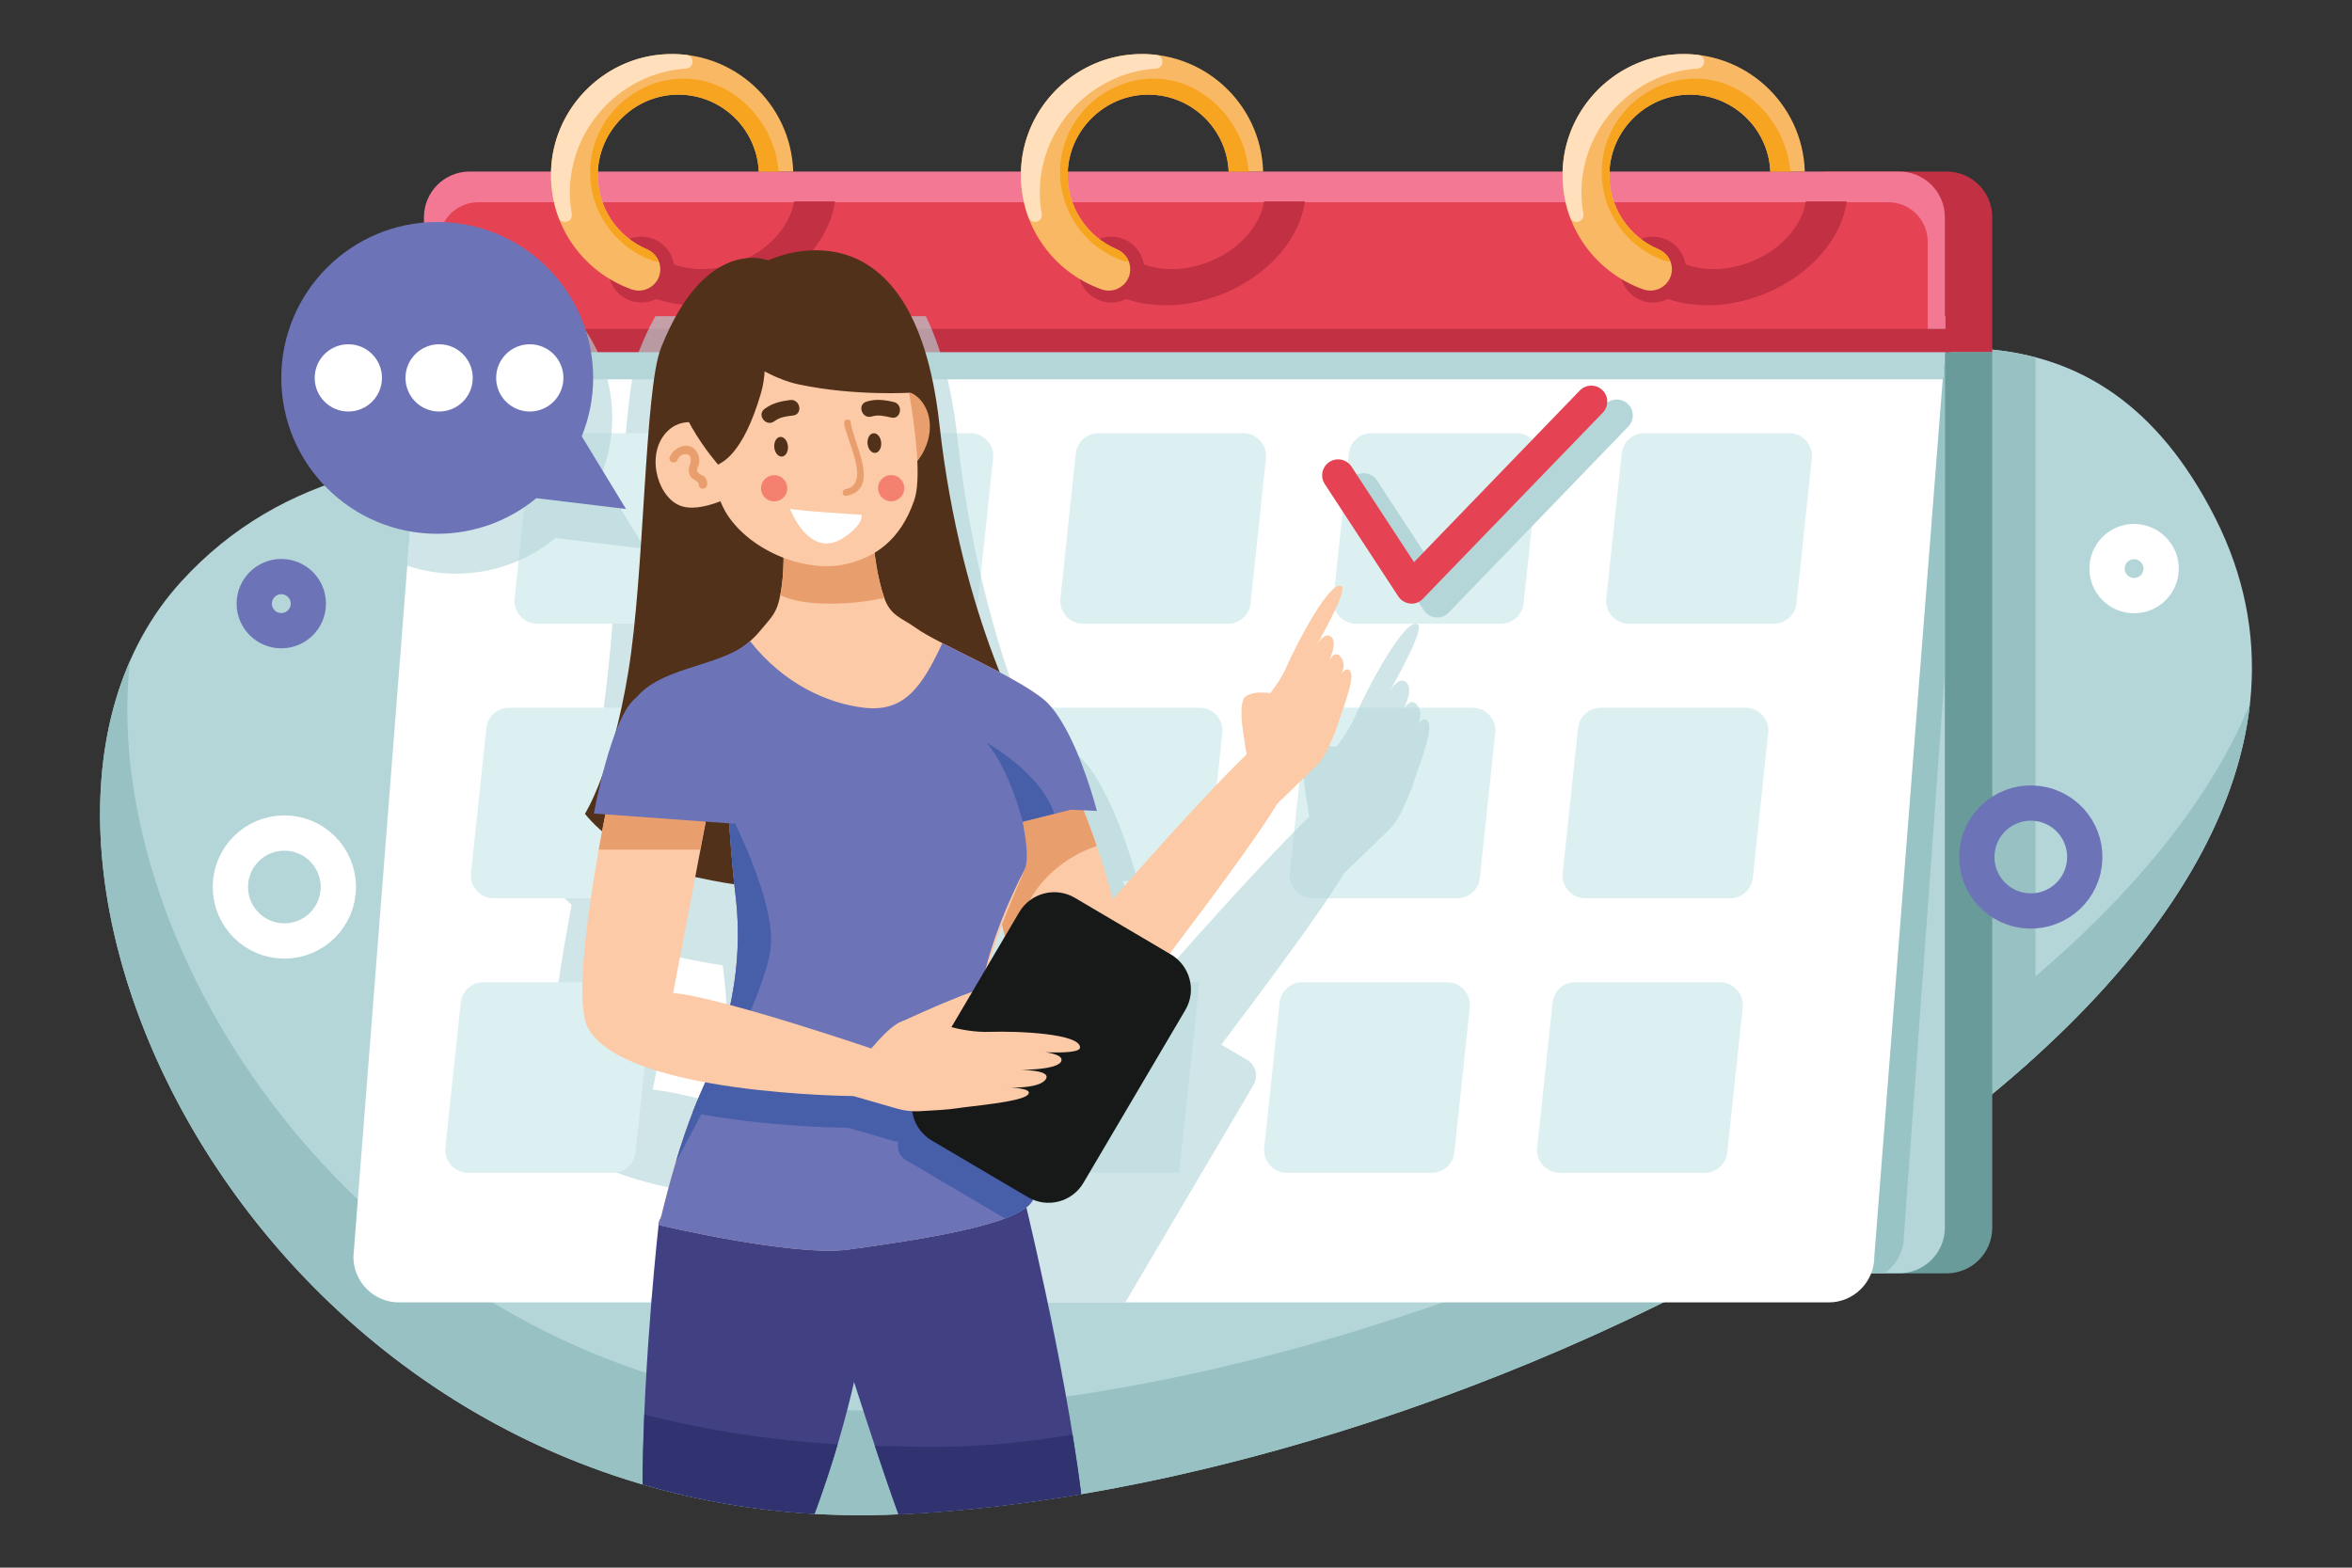<?xml version="1.0" encoding="utf-8"?>
<!-- Generator: Adobe Illustrator 26.0.1, SVG Export Plug-In . SVG Version: 6.00 Build 0)  -->
<svg version="1.1" id="Layer_1" xmlns="http://www.w3.org/2000/svg" xmlns:xlink="http://www.w3.org/1999/xlink" x="0px" y="0px"
	 width="200px" height="133.33px" viewBox="0 0 200 133.33" style="enable-background:new 0 0 200 133.33;" xml:space="preserve">
<rect x="0" y="0" width="200" height="133.33" fill="#333333" stroke="none"/>
<style type="text/css">
	.st0{fill:#B5D6D9;}
	.st1{fill:#97C1C3;}
	.st2{fill:#C13043;}
	.st3{fill:#699B9B;}
	.st4{fill:#99C4C6;}
	.st5{fill:#FFFFFF;}
	.st6{fill:#F27893;}
	.st7{fill:#E54353;}
	.st8{fill:#F9B964;}
	.st9{fill:#FFDFBC;}
	.st10{fill:#F7A421;}
	.st11{fill:#DCF0F1;}
	.st12{opacity:0.63;fill:#B5D6D9;}
	.st13{fill:#FCCAA6;}
	.st14{fill:#E99F6D;}
	.st15{fill:#513119;}
	.st16{fill:#404083;}
	.st17{fill:#313370;}
	.st18{fill:#F48170;}
	.st19{fill:#6C74B7;}
	.st20{fill:#475EA9;}
	.st21{fill:#171818;}
	.st22{fill:none;stroke:#FFFFFF;stroke-width:3;stroke-miterlimit:10;}
	.st23{fill:none;stroke:#6C74B7;stroke-width:3;stroke-miterlimit:10;}
</style>
<g>
	<path class="st0" d="M15.41,49.46c-20.88,22.89,7.38,81.87,61.12,79.33c53.75-2.53,131.53-45.83,111.84-84.74
		s-68.06,14.04-96.52,5.41C63.4,40.83,32.47,30.75,15.41,49.46z"/>
	<path class="st1" d="M158.76,100.88c5.26-3.47,10.09-7.16,14.33-11.02V30.39c-4.41-1.16-9.24-0.96-14.33,0.08V100.88z"/>
	<path class="st1" d="M78.84,119.93C34.95,122,8.06,83.04,11.05,56.22c-11.39,25.96,16.43,74.88,65.48,72.57
		c46.53-2.19,111.07-34.94,114.79-68.94C178.78,90.48,121.31,117.93,78.84,119.93z"/>
	<path class="st2" d="M169.41,29.95V18.47c0-2.14-1.74-3.88-3.88-3.88h-10.45v15.36H169.41z"/>
	<path class="st3" d="M155.08,29.95v78.35h10.45c2.14,0,3.88-1.74,3.88-3.88V29.95H155.08z"/>
	<path class="st0" d="M36.05,28.17v76.24c0,2.14,1.74,3.88,3.88,3.88H161.5c2.14,0,3.88-1.74,3.88-3.88V28.17H36.05z"/>
	<path class="st4" d="M37.98,28.17v2.49l-1.94,26.68v47.07c0,2.14,1.74,3.88,3.88,3.88h120.34c0.99-0.7,1.64-1.86,1.64-3.16
		l3.47-47.79V28.17H37.98z"/>
	<path class="st5" d="M36.05,26.88v3.06l-6,76.95c0,2.14,1.74,3.88,3.88,3.88H155.5c2.14,0,3.88-1.74,3.88-3.88l6-76.95v-3.06H36.05
		z"/>
	<polygon class="st0" points="165.2,32.26 165.38,29.95 165.38,26.88 36.05,26.88 36.05,29.95 35.87,32.26 	"/>
	<path class="st6" d="M165.38,27.96v-9.49c0-2.14-1.74-3.88-3.88-3.88H39.93c-2.14,0-3.88,1.74-3.88,3.88v11.48L165.38,27.96z"/>
	<path class="st7" d="M163.92,29.14v-8.59c0-1.85-1.5-3.35-3.35-3.35H40.68c-1.85,0-3.35,1.5-3.35,3.35v8.59H163.92z"/>
	<g>
		<circle class="st2" cx="54.54" cy="22.93" r="2.8"/>
		<path class="st2" d="M67.53,17.13c-0.32,1.98-1.98,3.98-4.4,5.02c-2.69,1.17-5.53,0.9-7.22-0.45c-0.46-0.36-1.19-0.44-1.88-0.16
			c-1.16,0.47-1.63,1.65-0.92,2.32c2.57,2.38,7.29,2.87,11.66,0.8c3.49-1.65,5.84-4.61,6.23-7.53H67.53z"/>
		<path class="st8" d="M55.01,21.2c-2.53-1.07-4.28-3.62-4.17-6.57c0.13-3.48,2.96-6.37,6.44-6.57c3.86-0.22,7.07,2.76,7.24,6.53
			h2.93C67.27,8.8,62.33,4.21,56.41,4.62c-5.02,0.35-9.11,4.39-9.53,9.4c-0.4,4.86,2.57,9.08,6.83,10.59
			c1.19,0.42,2.44-0.46,2.44-1.72l0,0C56.15,22.15,55.69,21.5,55.01,21.2z"/>
		<g>
			<path class="st9" d="M48.47,15.87c0.25-5.28,4.48-9.63,9.75-10.03c0.04,0,0.08-0.01,0.12-0.01c0.71-0.05,0.74-1.07,0.04-1.16
				c-0.74-0.09-1.51-0.1-2.29-0.02c-4.89,0.49-8.81,4.49-9.2,9.39c-0.13,1.57,0.1,3.08,0.61,4.45c0.25,0.67,1.24,0.4,1.12-0.3
				C48.48,17.44,48.43,16.66,48.47,15.87z"/>
		</g>
		<path class="st10" d="M64.52,14.59h1.69c-0.32-4.34-4.09-8.2-8.58-7.89c-3.91,0.27-7.1,3.4-7.42,7.28c-0.31,3.76,2,7.04,5.32,8.2
			c0.17,0.06,0.33,0.07,0.49,0.07c-0.18-0.47-0.54-0.85-1.02-1.05c-2.53-1.07-4.28-3.62-4.17-6.57c0.13-3.48,2.96-6.37,6.44-6.57
			C61.14,7.84,64.35,10.82,64.52,14.59z"/>
	</g>
	<polygon class="st2" points="36.05,27.96 36.05,29.95 165.86,29.95 165.92,27.96 	"/>
	<g>
		<g>
			<path class="st5" d="M114.69,40.25c-0.07,0-0.16,0.02-0.25,0.07c-0.14,0.09-0.18,0.22-0.2,0.29c-0.01,0.07-0.03,0.2,0.06,0.34
				l6.25,9.55c0.08,0.12,0.2,0.19,0.34,0.2l0.04,0c0.12,0,0.24-0.05,0.32-0.14l15.29-15.82c0.11-0.12,0.13-0.25,0.13-0.32
				c0-0.07-0.02-0.2-0.14-0.32c-0.12-0.11-0.25-0.13-0.32-0.13c-0.07,0-0.2,0.02-0.32,0.14L123,47.47
				c-1.02,1.06-2.76,0.89-3.56-0.34l-4.37-6.68c-0.09-0.14-0.22-0.18-0.29-0.2C114.76,40.25,114.73,40.25,114.69,40.25z"/>
		</g>
	</g>
	<path class="st11" d="M150.83,53.05h-12.31c-1.15,0-2.05-1-1.93-2.14l1.31-12.34c0.1-0.99,0.94-1.73,1.93-1.73h12.31
		c1.15,0,2.05,1,1.93,2.14l-1.31,12.34C152.66,52.3,151.82,53.05,150.83,53.05z"/>
	<path class="st11" d="M147.12,76.4h-12.31c-1.15,0-2.05-1-1.93-2.14l1.31-12.34c0.1-0.99,0.94-1.73,1.93-1.73h12.31
		c1.15,0,2.05,1,1.93,2.14l-1.31,12.34C148.95,75.65,148.11,76.4,147.12,76.4z"/>
	<path class="st11" d="M144.95,99.75h-12.31c-1.15,0-2.05-1-1.93-2.14l1.31-12.34c0.1-0.99,0.94-1.73,1.93-1.73h12.31
		c1.15,0,2.05,1,1.93,2.14l-1.31,12.34C146.77,99.01,145.94,99.75,144.95,99.75z"/>
	<path class="st11" d="M127.63,53.05h-12.31c-1.15,0-2.05-1-1.93-2.14l1.31-12.34c0.1-0.99,0.94-1.73,1.93-1.73h12.31
		c1.15,0,2.05,1,1.93,2.14l-1.31,12.34C129.45,52.3,128.62,53.05,127.63,53.05z"/>
	<path class="st11" d="M123.92,76.4H111.6c-1.15,0-2.05-1-1.93-2.14l1.31-12.34c0.1-0.99,0.94-1.73,1.93-1.73h12.31
		c1.15,0,2.05,1,1.93,2.14l-1.31,12.34C125.74,75.65,124.91,76.4,123.92,76.4z"/>
	<path class="st11" d="M121.74,99.75h-12.31c-1.15,0-2.05-1-1.93-2.14l1.31-12.34c0.1-0.99,0.94-1.73,1.93-1.73h12.31
		c1.15,0,2.05,1,1.93,2.14l-1.31,12.34C123.56,99.01,122.73,99.75,121.74,99.75z"/>
	<path class="st11" d="M104.42,53.05H92.1c-1.15,0-2.05-1-1.93-2.14l1.31-12.34c0.1-0.99,0.94-1.73,1.93-1.73h12.31
		c1.15,0,2.05,1,1.93,2.14l-1.31,12.34C106.24,52.3,105.41,53.05,104.42,53.05z"/>
	<path class="st11" d="M100.71,76.4H88.39c-1.15,0-2.05-1-1.93-2.14l1.31-12.34c0.1-0.99,0.94-1.73,1.93-1.73h12.31
		c1.15,0,2.05,1,1.93,2.14l-1.31,12.34C102.53,75.65,101.7,76.4,100.71,76.4z"/>
	<polygon class="st11" points="100.27,99.75 84.06,99.75 85.78,83.54 101.99,83.54 	"/>
	<path class="st11" d="M81.21,53.05H68.9c-1.15,0-2.05-1-1.93-2.14l1.31-12.34c0.1-0.99,0.94-1.73,1.93-1.73h12.31
		c1.15,0,2.05,1,1.93,2.14l-1.31,12.34C83.03,52.3,82.2,53.05,81.21,53.05z"/>
	<path class="st11" d="M77.5,76.4H65.19c-1.15,0-2.05-1-1.93-2.14l1.31-12.34c0.1-0.99,0.94-1.73,1.93-1.73h12.31
		c1.15,0,2.05,1,1.93,2.14l-1.31,12.34C79.32,75.65,78.49,76.4,77.5,76.4z"/>
	<path class="st12" d="M54.33,29.88c-1.61,4.07-1.6,21.79-3.18,31.52c-0.36,2.23-0.78,4.16-1.21,5.81
		c-0.53,1.36-0.98,2.92-1.32,4.29c-0.94,2.57-1.69,3.73-1.69,3.73s0.54,0.73,1.67,1.72c-0.03,0.16-0.06,0.33-0.09,0.5
		c0,0.01,0,0.01,0,0.02c-1.13,6.08-2.67,16.06-1.26,18.63c1.5,2.73,6.33,4.33,11.41,5.27c-0.06,0.13-0.11,0.26-0.17,0.39
		c-0.1,0.23-0.2,0.45-0.3,0.67c-1.17,2.56-2.18,5.77-2.89,8.34h40.39l10.9-18.49c0.44-0.74,0.19-1.7-0.55-2.14l-2.19-1.29
		c3.73-4.93,8.7-11.63,10.46-14.59l3.92-3.8c0.45-0.51,0.82-1.09,1.09-1.71c0.42-1,0.68-1.45,0.88-2.15
		c0.32-1.09,1.6-4.22,1.29-5.09c-0.25-0.71-0.78-0.12-0.97,0.13c0.16-0.24,0.5-0.9,0.02-1.62c-0.54-0.81-1.11,0.18-1.23,0.4
		c0.14-0.27,0.93-1.91,0.23-2.43c-0.48-0.36-1.01,0.24-1.34,0.74c0.83-1.46,2.96-5.34,2.35-5.64c-1.12-0.56-4.28,5.46-5.32,7.83
		c-0.43,0.97-1.03,1.86-1.6,2.59c-0.52-0.08-1.68-0.19-2.39,0.32c-0.76,0.55-0.25,3.65-0.03,4.79c0,0.03,0,0.06,0,0.09
		c0.02,0.23,0.07,0.48,0.13,0.75c-3.44,3.31-9.07,9.58-13.04,14.12c-0.84-3.33-2.01-6.56-2.83-8.66l1.28,0.06
		c0,0-0.07-0.29-0.22-0.79c-0.24-0.82-0.65-2.16-1.21-3.63c-0.18-0.47-0.37-0.95-0.57-1.43c-0.81-1.88-1.82-3.74-2.97-4.8
		c-0.03-0.03-0.06-0.06-0.09-0.08c-0.06-0.05-0.12-0.12-0.19-0.17c-0.06-0.05-0.13-0.09-0.19-0.14c-0.06-0.04-0.11-0.08-0.17-0.13
		c-0.06-0.05-0.13-0.09-0.19-0.14c-0.11-0.08-0.22-0.16-0.34-0.24c-0.02-0.02-0.05-0.03-0.07-0.05c-0.16-0.11-0.32-0.21-0.49-0.32
		C90.02,63.02,90,63,89.97,62.99c-0.73-0.46-1.55-0.92-2.41-1.38c0,0-0.01-0.01-0.01-0.01c-0.08-0.04-0.17-0.09-0.25-0.13
		c-2.12-5.28-4.69-13.45-5.88-24.17c-0.51-4.56-1.47-7.93-2.7-10.41H55.73C55.25,27.75,54.78,28.74,54.33,29.88z M87.51,86.04
		c0.09,0.38,0.18,0.76,0.28,1.14l-1.55,2.63C86.63,88.5,87.07,87.22,87.51,86.04z M61.46,82.1c0.04,0.42,0.09,0.83,0.14,1.25
		c0.11,0.93,0.17,1.84,0.19,2.73c0,0,0,0.01,0,0.02c0.01,0.4,0.01,0.8,0.01,1.19c0,0.06,0,0.13,0,0.19
		c-0.01,0.36-0.02,0.72-0.04,1.08c0,0.09-0.01,0.19-0.01,0.28c-0.02,0.33-0.05,0.66-0.08,0.99c-0.01,0.12-0.02,0.24-0.03,0.36
		c-0.03,0.3-0.07,0.6-0.1,0.9c-0.02,0.15-0.04,0.3-0.06,0.44c-0.04,0.27-0.08,0.53-0.12,0.79c-0.03,0.19-0.06,0.37-0.1,0.56
		c-0.04,0.22-0.08,0.44-0.12,0.66c-0.02,0.11-0.05,0.21-0.07,0.31c-2.27-0.6-4.28-1.06-5.56-1.17l2.15-11.29
		c0.09,0.02,0.17,0.04,0.26,0.06C59.29,81.75,60.46,81.95,61.46,82.1z"/>
	<path class="st11" d="M75.32,99.75H63.01c-1.15,0-2.05-1-1.93-2.14l1.31-12.34c0.1-0.99,0.94-1.73,1.93-1.73h12.31
		c1.15,0,2.05,1,1.93,2.14l-1.31,12.34C77.14,99.01,76.31,99.75,75.32,99.75z"/>
	<path class="st11" d="M58,53.05H45.69c-1.15,0-2.05-1-1.93-2.14l1.31-12.34c0.1-0.99,0.94-1.73,1.93-1.73h12.31
		c1.15,0,2.05,1,1.93,2.14l-1.31,12.34C59.82,52.3,58.99,53.05,58,53.05z"/>
	<path class="st12" d="M36.05,29.95l-1.42,18.17c1.31,0.43,2.71,0.67,4.17,0.67c3.2,0,6.14-1.14,8.43-3.03l7.62,0.92l-3.76-6.18
		c0.62-1.54,0.97-3.21,0.97-4.97c0-3.31-1.21-6.33-3.21-8.65h-12.8V29.95z"/>
	<path class="st11" d="M54.29,76.4H41.98c-1.15,0-2.05-1-1.93-2.14l1.31-12.34c0.1-0.99,0.94-1.73,1.93-1.73H55.6
		c1.15,0,2.05,1,1.93,2.14l-1.31,12.34C56.11,75.65,55.28,76.4,54.29,76.4z"/>
	<path class="st11" d="M52.12,99.75H39.8c-1.15,0-2.05-1-1.93-2.14l1.31-12.34c0.1-0.99,0.94-1.73,1.93-1.73h12.31
		c1.15,0,2.05,1,1.93,2.14l-1.31,12.34C53.94,99.01,53.11,99.75,52.12,99.75z"/>
	<g>
		<path class="st0" d="M122.21,52.52c-0.04,0-0.09,0-0.13-0.01c-0.41-0.04-0.78-0.26-1.01-0.61l-6.25-9.55
			c-0.41-0.63-0.23-1.47,0.39-1.88c0.63-0.41,1.47-0.23,1.88,0.39l5.32,8.13l14.1-14.6c0.52-0.54,1.38-0.55,1.92-0.03
			c0.54,0.52,0.55,1.38,0.03,1.92L123.19,52.1C122.93,52.37,122.58,52.52,122.21,52.52z"/>
	</g>
	<g>
		<path class="st7" d="M120.04,51.34c-0.04,0-0.09,0-0.13-0.01c-0.41-0.04-0.78-0.26-1.01-0.61l-6.25-9.55
			c-0.41-0.63-0.23-1.47,0.39-1.88c0.63-0.41,1.47-0.23,1.88,0.39l5.32,8.13l14.1-14.6c0.52-0.54,1.38-0.55,1.92-0.03
			c0.54,0.52,0.55,1.38,0.03,1.92l-15.29,15.82C120.76,51.19,120.4,51.34,120.04,51.34z"/>
	</g>
	<g>
		<path class="st13" d="M91.3,66.82c0,0,8.77,19.88,1.14,21.04c-7.63,1.16-8.51-18.33-8.51-18.33L91.3,66.82z"/>
		<path class="st14" d="M86.51,80.05c0.28-3.84,3.22-6.93,6.75-8.1c-1.01-2.94-1.96-5.12-1.96-5.12l-7.37,2.71
			c0,0,0.39,8.72,2.94,14.15C86.55,82.52,86.42,81.29,86.51,80.05z"/>
		<path class="st15" d="M65.32,22.15c0,0,12.34-6.06,14.56,13.91c1.89,17.04,7.78,26.74,7.98,27.16c0.2,0.42-3.42,4.36-7,7.08
			c-3.58,2.73-6.48,4.66-6.48,4.66l-7.2,0.16c0,0-1.14,0.98-7.84-0.48c-6.7-1.46-9.6-5.43-9.6-5.43s2.3-3.58,3.69-12.09
			c1.39-8.5,1.37-23.99,2.78-27.54C60.03,19.95,65.32,22.15,65.32,22.15z"/>
		<path class="st13" d="M90.3,68.62l-36.95,0.57c0,0-0.93-1.68,1.03-6.85c1.96-5.16,7.36-5.2,10.25-8.68
			c1.04-1.25,1.43-1.52,1.72-3.05c0.51-2.73,0.16-5.26,0.16-5.26l7.69-2.24c0,0-0.21,4.15,0.97,7.68c0.53,1.6,1.51,1.75,2.76,2.65
			c1.87,1.34,8.08,3.88,10.76,6C91.36,61.55,90.3,68.62,90.3,68.62z"/>
		<path class="st16" d="M63.69,97.98c-5.12-0.82-7.66,5.94-7.66,5.94s-1.35,11.94-1.39,22.33c4.59,1.34,9.47,2.22,14.62,2.51
			c2.27-6.09,4.46-14.21,4.93-21.19C74.45,103.65,68.81,98.8,63.69,97.98z"/>
		<path class="st16" d="M86.87,101c0,0-1.32-3.5-5.89-1.99c-4.57,1.51-11.76,8.01-10.68,11.35c2.46,7.58,4.38,13.69,6.1,18.44
			c0.04,0,0.08,0,0.13,0c4.96-0.23,10.13-0.82,15.41-1.71C90.53,115.73,86.87,101,86.87,101z"/>
		<path class="st17" d="M54.79,120.31c-0.08,1.97-0.14,3.98-0.15,5.94c4.59,1.34,9.47,2.22,14.62,2.51
			c0.68-1.82,1.35-3.82,1.97-5.92C65.61,122.51,60.13,121.66,54.79,120.31z"/>
		<path class="st17" d="M76.41,123.01c-0.68,0-1.35-0.02-2.02-0.04c0.71,2.13,1.37,4.07,2.01,5.82c0.04,0,0.08,0,0.13,0
			c4.96-0.23,10.13-0.82,15.41-1.71c-0.2-1.64-0.46-3.35-0.74-5.08C86.42,122.86,81.49,123.2,76.41,123.01z"/>
		<path class="st13" d="M61.89,63.4l23.75,0.28c0,0,2.22,8.36,1.48,10.29c-0.74,1.94-4.73,10.07-3.81,15.07
			c0.93,5,4.2,10.11,4.61,12.35c0.41,2.24-6.5,3.62-15.76,4.88c-4.67,0.64-16.11-2.08-16.11-2.08s1.47-6.74,3.52-11.22
			c2.05-4.48,3.73-10.18,2.99-16.68s-0.9-13.77-0.9-13.77"/>
		<path class="st14" d="M75.17,50.79c-0.73,0.43,0.45-0.04-0.38,0.14c-1.95,0.44-6.35,0.77-8.43-0.32c0.51-2.73,0.16-5.26,0.16-5.26
			l7.69-2.24C74.2,43.1,73.99,47.25,75.17,50.79z"/>
		<path class="st13" d="M62.2,37.19c0,0-3.31-2.42-5.32-0.63c-2.01,1.79-1.1,5.49,0.82,6.39c1.92,0.9,5.31-1.17,5.31-1.17
			L62.2,37.19z"/>
		<path class="st14" d="M72.99,33.85c0,0,3.66-1.84,5.35,0.25c1.69,2.09,0.19,5.6-1.85,6.17c-2.04,0.58-5.05-2.02-5.05-2.02
			L72.99,33.85z"/>
		<path class="st13" d="M76.13,27.64c0,0,2.78,11.52,1.61,14.91c-1.17,3.39-3.33,4.87-5.86,5.44c-3.3,0.74-7.95-1.04-10.03-4.2
			c-2.08-3.16-3.14-14.07-3.14-14.07s6.13-3.87,8.77-4.18C70.13,25.24,76.13,27.64,76.13,27.64z"/>
		<path class="st18" d="M66.94,41.66c-0.07,0.61-0.63,1.05-1.24,0.98c-0.61-0.07-1.05-0.63-0.98-1.24c0.07-0.61,0.63-1.05,1.24-0.98
			C66.57,40.49,67.01,41.04,66.94,41.66z"/>
		<path class="st18" d="M76.89,41.65c-0.07,0.61-0.63,1.05-1.24,0.98c-0.61-0.07-1.05-0.63-0.98-1.24c0.07-0.61,0.63-1.05,1.24-0.98
			C76.52,40.48,76.96,41.04,76.89,41.65z"/>
		<path class="st15" d="M60.03,27.94c0,0,3.98,3.93,7.91,4.76c4.83,1.02,9.65,0.69,9.65,0.69s3.41-7.92-7.3-10.53
			C61.53,20.71,60.03,27.94,60.03,27.94z"/>
		<path class="st15" d="M64.7,27.81c0,0,0.77,3.01,0.01,5.62c-1.57,5.38-3.4,5.89-3.64,6.09c0,0-4.71-5.28-3.76-9.44
			C58.28,25.75,64.7,27.81,64.7,27.81z"/>
		<path class="st14" d="M72.34,35.91c-0.04-0.37-0.6-0.28-0.56,0.09c0.15,1.37,2.34,5.17,0.11,5.61c-0.36,0.07-0.28,0.64,0.09,0.56
			C74.95,41.58,72.53,37.63,72.34,35.91z"/>
		<path class="st15" d="M74.93,37.63c0.04,0.46-0.18,0.86-0.5,0.89c-0.32,0.03-0.62-0.32-0.66-0.78c-0.04-0.46,0.18-0.86,0.5-0.89
			C74.59,36.82,74.89,37.17,74.93,37.63z"/>
		<path class="st15" d="M67,37.94c0.04,0.46-0.18,0.86-0.5,0.89c-0.32,0.03-0.62-0.32-0.66-0.78c-0.04-0.46,0.18-0.86,0.5-0.89
			C66.66,37.13,66.96,37.48,67,37.94z"/>
		<path class="st15" d="M65.86,35.82c0.45-0.35,1.03-0.42,1.58-0.48c0.86-0.11,0.61-1.42-0.25-1.32c-0.79,0.1-1.55,0.27-2.19,0.77
			C64.32,35.33,65.18,36.35,65.86,35.82z"/>
		<path class="st15" d="M74.13,35.42c0.54-0.17,1.11-0.03,1.65,0.09c0.84,0.2,1.06-1.12,0.22-1.32c-0.77-0.18-1.55-0.28-2.32-0.03
			C72.85,34.42,73.31,35.68,74.13,35.42z"/>
		<path class="st14" d="M59.96,40.61c-0.17-0.23-0.58-0.25-0.67-0.53c-0.08-0.22,0.14-0.49,0.17-0.72c0.03-0.32-0.02-0.62-0.19-0.9
			c-0.59-1.01-1.96-0.48-2.32,0.42c-0.17,0.43,0.5,0.66,0.67,0.23c0.13-0.32,0.4-0.51,0.75-0.48c0.5,0.04,0.38,0.68,0.26,0.98
			c-0.12,0.3-0.07,0.65,0.1,0.93c0.13,0.22,0.72,0.43,0.69,0.65c-0.06,0.46,0.65,0.51,0.71,0.05C60.16,41,60.11,40.81,59.96,40.61z"
			/>
		<path class="st19" d="M87.93,101.4c0.41,2.24-6.5,3.62-15.76,4.88c-4.68,0.64-16.11-2.08-16.11-2.08s0.52-2.39,1.38-5.27
			c0.12-0.42,0.25-0.84,0.39-1.28c0.51-1.59,1.1-3.24,1.75-4.67c0.06-0.13,0.12-0.26,0.17-0.39c0.18-0.4,0.36-0.81,0.53-1.24
			c0.5-1.23,0.96-2.54,1.34-3.92c0.12-0.42,0.23-0.85,0.33-1.29c0.71-3,1.02-6.3,0.61-9.84c-0.2-1.72-0.36-3.48-0.48-5.16
			c-0.04-0.48-0.07-0.95-0.1-1.41c-0.01-0.22-0.03-0.45-0.04-0.67l-10.5-1.02c0,0,0.49-0.22,0.99-3.3c0.06-0.42,0.14-0.88,0.25-1.39
			c0.12-0.59,0.26-1.24,0.42-1.97c1.14-4.89,7.68-4.19,10.68-6.85c2.84,3.61,6.54,5.29,9.67,5.66c3.34,0.4,4.88-1.59,6.68-5.49
			c2.66,1.37,6.57,3.17,8.56,4.74c1.1,0.87,2.07,2.64,2.84,4.42c0.18,0.43,0.35,0.84,0.5,1.25c0.49,1.29,0.85,2.46,1.05,3.17
			c0.13,0.43,0.19,0.69,0.19,0.69l-2.22-0.1l-4.07,1.02c0.07,0.41-0.07-0.4,0,0c0.08,0.46,0.15,0.91,0.21,1.33
			c0.16,1.21,0.19,2.24-0.07,2.75c-1.2,2.3-3.42,7.15-3.88,11.55c-0.05,0.47-0.08,0.93-0.08,1.39c-0.01,0.74,0.03,1.45,0.16,2.13
			c0.13,0.69,0.3,1.38,0.5,2.06c0.12,0.43,0.27,0.86,0.41,1.29c0.55,1.54,1.21,3.03,1.82,4.37c0.2,0.43,0.39,0.85,0.58,1.24
			C87.26,99.41,87.78,100.59,87.93,101.4z"/>
		<path class="st20" d="M86.96,69.88l2.69-0.68c-1.19-3.53-5.72-6.01-5.72-6.01C85.97,65.72,86.96,69.88,86.96,69.88
			C86.92,69.66,86.94,69.77,86.96,69.88z"/>
		<path class="st20" d="M87.93,101.4c-0.15-0.81-0.66-1.98-1.31-3.39c-0.19-0.39-0.38-0.81-0.58-1.24
			c-0.61-1.34-1.27-2.83-1.82-4.37c-0.14-0.43-0.29-0.86-0.41-1.29c-0.2-0.68-0.37-1.37-0.5-2.06c-0.13-0.68-0.17-1.39-0.16-2.13
			c0.01-0.45,0.03-0.92,0.08-1.39c0.01-0.06,0.02-0.11,0.02-0.17l-2.78,4.71c-1.03-0.26-1.74-0.55-1.74-0.55l-0.68,0.29
			c0,0-0.9-0.81-2.21-0.02c-0.68,0.41-1.52,1.32-2.18,2.09c-2.16-0.73-7.82-2.6-12.25-3.76c-0.34,1.13-0.73,2.21-1.14,3.23
			c-0.17,0.43-0.35,0.84-0.53,1.24c-0.06,0.13-0.11,0.26-0.17,0.39c-0.24,0.52-0.46,1.08-0.68,1.65c5.99,1.19,12.64,1.29,13.23,1.29
			L75.85,97c0.18,0.05,0.36,0.09,0.54,0.12c-0.15,0.58,0.08,1.21,0.62,1.53l8.45,4.98C87.17,102.98,88.08,102.25,87.93,101.4z"/>
		<path class="st20" d="M58.97,68.77l2.97,0.29c0.01,0.22,0.03,0.45,0.04,0.67c0.03,0.46,0.07,0.93,0.1,1.41
			c0.12,1.67,0.27,3.44,0.48,5.16c0.41,3.54,0.09,6.84-0.61,9.84c-0.1,0.44-0.21,0.87-0.33,1.29c-0.38,1.38-0.85,2.69-1.34,3.92
			c-0.17,0.43-0.35,0.84-0.53,1.24c-0.06,0.13-0.11,0.26-0.17,0.39c-0.65,1.43-1.24,3.08-1.75,4.67c-0.13,0.4-0.25,0.78-0.36,1.17
			c1.6-2.91,7.76-14.34,8.08-18.36c0.36-4.62-4.51-13.32-4.51-13.32L58.97,68.77z"/>
		<path class="st13" d="M95.54,86.24c0,0-2.82,2.7-4.63,1.15c-1.81-1.55-1.76-4.45-0.19-6.36c1.56-1.92,17.05-19.84,17.94-18.8
			c0.58,0.68,2.89-1.17,2.49,0.36c-0.15,0.59-1.82,4.17-2.03,4.77C108.24,69.85,95.54,86.24,95.54,86.24z"/>
		<path class="st13" d="M76.27,87.08c0,0,7.47-3.55,8.53-3.18c1.06,0.38-3.47,3.78-3.47,3.78l-2.53,0.23L76.27,87.08z"/>
		<path class="st21" d="M87.41,101.82L79.23,97c-1.64-0.97-2.19-3.09-1.22-4.73l8.66-14.69c0.97-1.64,3.09-2.19,4.73-1.22l8.17,4.82
			c1.64,0.97,2.19,3.09,1.22,4.73l-8.66,14.69C91.17,102.24,89.05,102.79,87.41,101.82z"/>
		<path class="st13" d="M73.04,90.51c0,0,1.92-2.64,3.23-3.43c1.31-0.79,2.21,0.02,2.21,0.02l0.68-0.29c0,0,2.52,1.04,5,0.95
			c2.42-0.08,7.7,0.15,7.68,1.33c-0.01,0.78-5.22,0.24-5.22,0.24s3.82-0.01,3.64,0.87C90.1,91.08,86.2,91,86.2,91
			s3.26-0.11,2.74,0.77c-0.52,0.88-3.35,0.72-3.35,0.72s2.41,0.01,1.8,0.63c-0.61,0.62-4.95,0.96-6,1.14
			c-0.67,0.11-2.2,0.2-3.22,0.25c-0.64,0.03-1.27-0.04-1.89-0.22l-5.66-1.63L73.04,90.51z"/>
		<path class="st5" d="M67.16,43.24c0,0,1.65,4.46,4.61,2.47c1.13-0.76,1.56-1.42,1.49-1.93C73.26,43.78,67.23,43.42,67.16,43.24z"
			/>
		<path class="st13" d="M51.95,66.97c0,0-3.74,17.19-1.94,20.48c3.1,5.65,22.58,5.77,22.58,5.77l2.4-3.74c0,0-13.5-4.64-17.75-5.03
			l3.14-16.49L51.95,66.97z"/>
		<path class="st14" d="M59.53,72.26l0.84-4.29l-8.43-1c0,0-0.49,2.26-1.03,5.29H59.53z"/>
		<path class="st19" d="M50.5,69.19c0,0,1.47-8.23,3.57-9.83s9.08,4.8,9.08,4.8l-0.7,5.9L50.5,69.19z"/>
		<path class="st13" d="M107.22,67.16c0,0-1.18-2.24-1.32-3.66c-0.13-1.42,0.66-2.3,0.66-2.3l0.03-0.69c0,0,1.89-1.7,2.82-3.82
			c0.91-2.07,3.67-7.33,4.65-6.84c0.65,0.33-2.33,5.41-2.33,5.41s0.78-1.62,1.44-1.12c0.67,0.5-0.22,2.16-0.22,2.16
			s0.56-1.18,1.09-0.38c0.53,0.8-0.08,1.5-0.08,1.5s0.64-0.96,0.91-0.2c0.27,0.76-0.85,3.49-1.13,4.45c-0.18,0.61-0.4,1-0.77,1.88
			c-0.23,0.55-0.55,1.05-0.95,1.5l-4.61,4.47L107.22,67.16z"/>
		<path class="st13" d="M105.97,63.78c0,0-0.87-3.96-0.05-4.54c0.82-0.59,2.33-0.24,2.33-0.24l-0.65,2.03L105.97,63.78z"/>
	</g>
	<path class="st19" d="M53.23,43.29l-3.76-6.18c0.62-1.54,0.97-3.21,0.97-4.97c0-7.32-5.94-13.26-13.26-13.26
		c-7.32,0-13.26,5.94-13.26,13.26s5.94,13.26,13.26,13.26c3.2,0,6.14-1.14,8.43-3.03L53.23,43.29z"/>
	<g>
		<circle class="st5" cx="29.62" cy="32.14" r="2.86"/>
		<circle class="st5" cx="37.34" cy="32.14" r="2.86"/>
		<circle class="st5" cx="45.05" cy="32.14" r="2.86"/>
	</g>
	<g>
		<circle class="st2" cx="140.56" cy="22.93" r="2.8"/>
		<path class="st2" d="M153.56,17.13c-0.32,1.98-1.98,3.98-4.4,5.02c-2.69,1.17-5.53,0.9-7.22-0.45c-0.46-0.36-1.19-0.44-1.88-0.16
			c-1.16,0.47-1.63,1.65-0.92,2.32c2.57,2.38,7.29,2.87,11.66,0.8c3.49-1.65,5.84-4.61,6.23-7.53H153.56z"/>
		<path class="st8" d="M141.03,21.2c-2.53-1.07-4.28-3.62-4.17-6.57c0.13-3.48,2.96-6.37,6.44-6.57c3.86-0.22,7.07,2.76,7.24,6.53
			h2.93c-0.17-5.79-5.12-10.38-11.04-9.97c-5.02,0.35-9.11,4.39-9.53,9.4c-0.4,4.86,2.57,9.08,6.83,10.59
			c1.19,0.42,2.44-0.46,2.44-1.72l0,0C142.17,22.15,141.72,21.5,141.03,21.2z"/>
		<g>
			<path class="st9" d="M134.49,15.87c0.25-5.28,4.48-9.63,9.75-10.03c0.04,0,0.08-0.01,0.12-0.01c0.71-0.05,0.74-1.07,0.04-1.16
				c-0.74-0.09-1.51-0.1-2.29-0.02c-4.89,0.49-8.81,4.49-9.2,9.39c-0.13,1.57,0.1,3.08,0.61,4.45c0.25,0.67,1.24,0.4,1.12-0.3
				C134.5,17.44,134.45,16.66,134.49,15.87z"/>
		</g>
		<path class="st10" d="M150.54,14.59h1.69c-0.32-4.34-4.09-8.2-8.58-7.89c-3.91,0.27-7.1,3.4-7.42,7.28c-0.31,3.76,2,7.04,5.32,8.2
			c0.17,0.06,0.33,0.07,0.49,0.07c-0.18-0.47-0.54-0.85-1.02-1.05c-2.53-1.07-4.28-3.62-4.17-6.57c0.13-3.48,2.96-6.37,6.44-6.57
			C147.16,7.84,150.37,10.82,150.54,14.59z"/>
	</g>
	<g>
		<circle class="st2" cx="94.5" cy="22.93" r="2.8"/>
		<path class="st2" d="M107.49,17.13c-0.32,1.98-1.98,3.98-4.4,5.02c-2.69,1.17-5.53,0.9-7.22-0.45c-0.46-0.36-1.19-0.44-1.88-0.16
			c-1.16,0.47-1.63,1.65-0.92,2.32c2.57,2.38,7.29,2.87,11.66,0.8c3.49-1.65,5.84-4.61,6.23-7.53H107.49z"/>
		<path class="st8" d="M94.97,21.2c-2.53-1.07-4.28-3.62-4.17-6.57c0.13-3.48,2.96-6.37,6.44-6.57c3.86-0.22,7.07,2.76,7.24,6.53
			h2.93c-0.17-5.79-5.12-10.38-11.04-9.97c-5.02,0.35-9.11,4.39-9.53,9.4c-0.4,4.86,2.57,9.08,6.83,10.59
			c1.19,0.42,2.44-0.46,2.44-1.72l0,0C96.11,22.15,95.65,21.5,94.97,21.2z"/>
		<g>
			<path class="st9" d="M88.43,15.87c0.25-5.28,4.48-9.63,9.75-10.03c0.04,0,0.08-0.01,0.12-0.01c0.71-0.05,0.74-1.07,0.04-1.16
				c-0.74-0.09-1.51-0.1-2.29-0.02c-4.89,0.49-8.81,4.49-9.2,9.39c-0.13,1.57,0.1,3.08,0.61,4.45c0.25,0.67,1.24,0.4,1.12-0.3
				C88.44,17.44,88.39,16.66,88.43,15.87z"/>
		</g>
		<path class="st10" d="M104.48,14.59h1.69c-0.32-4.34-4.09-8.2-8.58-7.89c-3.91,0.27-7.1,3.4-7.42,7.28c-0.31,3.76,2,7.04,5.32,8.2
			c0.17,0.06,0.33,0.07,0.49,0.07c-0.18-0.47-0.54-0.85-1.02-1.05c-2.53-1.07-4.28-3.62-4.17-6.57c0.13-3.48,2.96-6.37,6.44-6.57
			C101.1,7.84,104.31,10.82,104.48,14.59z"/>
	</g>
	<g>
		<polygon class="st20" points="86.41,71.23 86.41,71.24 86.41,71.23 		"/>
	</g>
	<circle class="st22" cx="24.18" cy="75.44" r="4.59"/>
	
		<ellipse transform="matrix(0.23 -0.973 0.973 0.23 62.112 224.137)" class="st23" cx="172.66" cy="72.83" rx="4.59" ry="4.59"/>
	<path class="st23" d="M26.22,51.34c0,1.27-1.03,2.3-2.3,2.3c-1.27,0-2.3-1.03-2.3-2.3c0-1.27,1.03-2.3,2.3-2.3
		C25.19,49.04,26.22,50.07,26.22,51.34z"/>
	<path class="st22" d="M183.77,48.36c0,1.27-1.03,2.3-2.3,2.3c-1.27,0-2.3-1.03-2.3-2.3c0-1.27,1.03-2.3,2.3-2.3
		C182.74,46.07,183.77,47.1,183.77,48.36z"/>
</g>
</svg>

